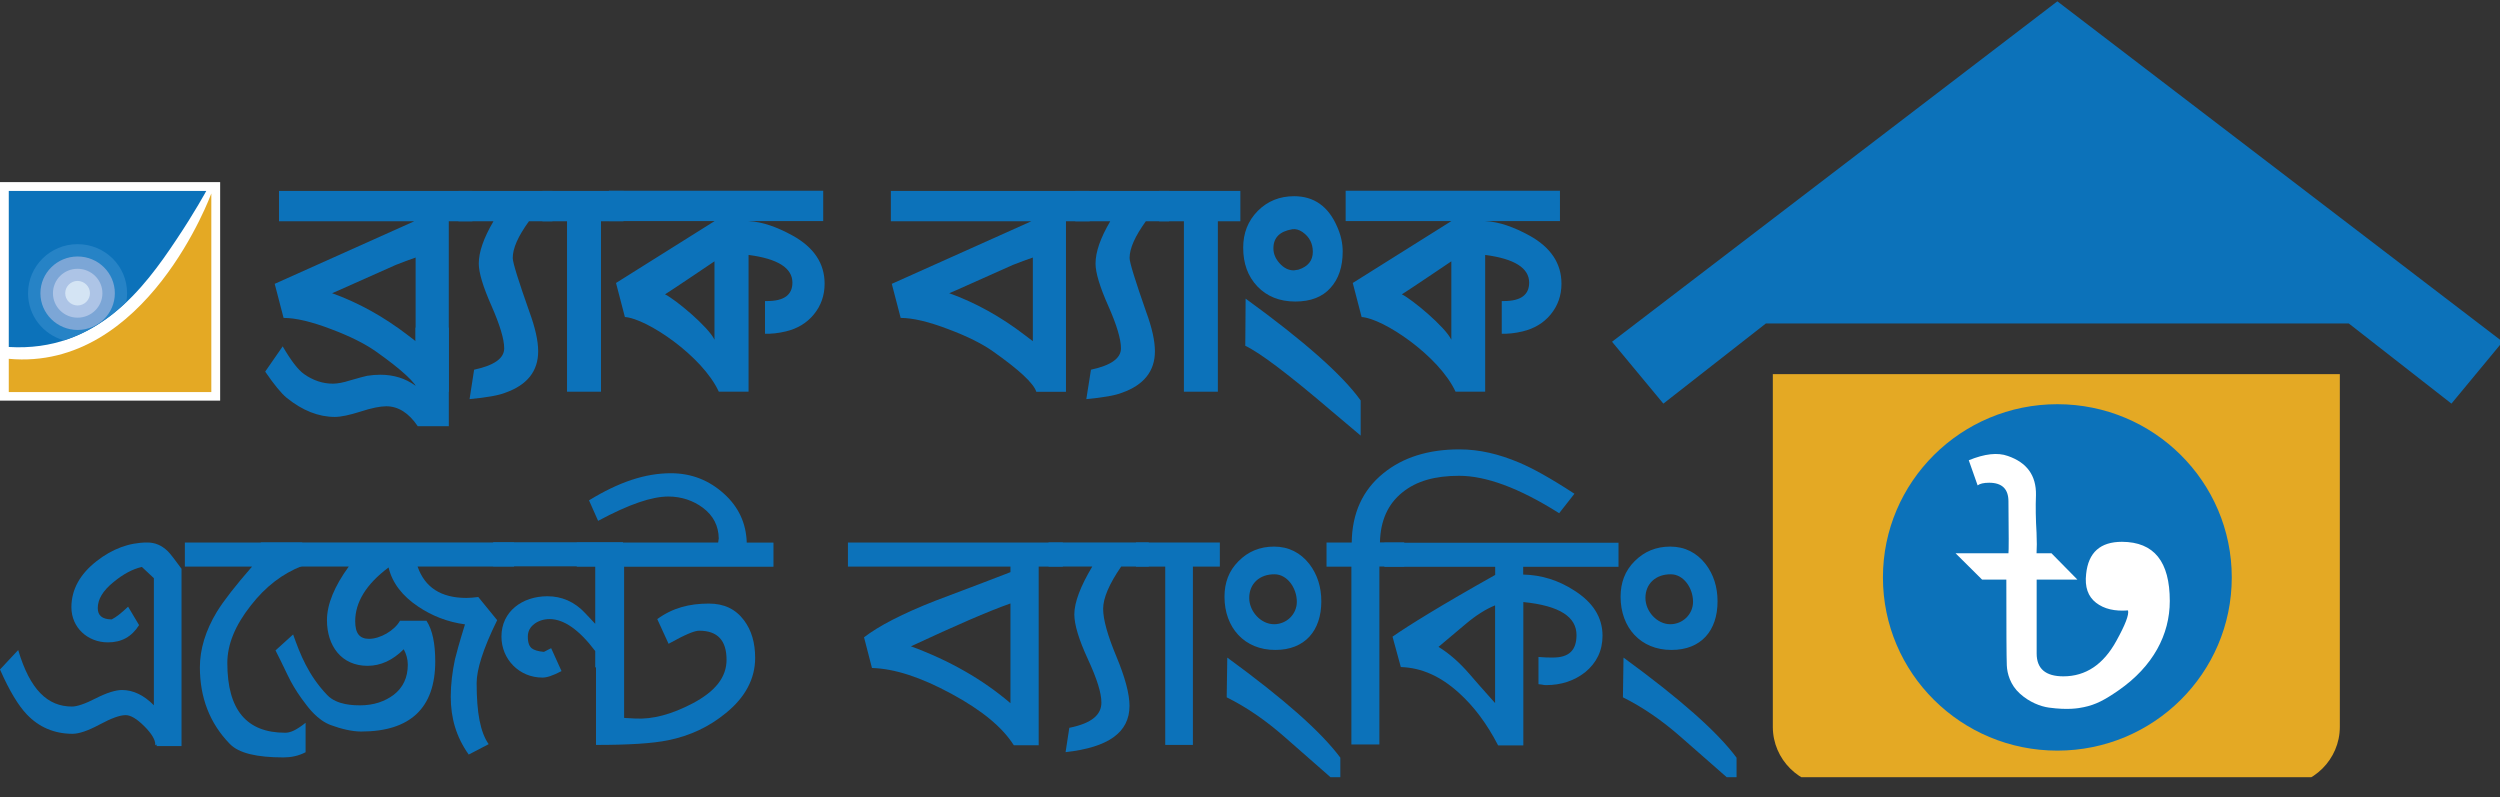 <svg width="116" height="37" viewBox="0 0 116 37" fill="none" xmlns="http://www.w3.org/2000/svg">
<rect x="0" y="0" width="116" height="37" fill="#333333" stroke="none"/>
<g clip-path="url(#clip0)">
<path d="M10.215 8.45H0V18.589H10.215V8.45Z" fill="white"/>
<path d="M9.805 8.858H0.407V18.191H9.805V8.858Z" fill="white"/>
<path d="M8.186 11.116C6.687 13.369 4.489 16.347 0.407 16.1V8.858H9.572C9.572 8.858 9.036 9.848 8.186 11.116Z" fill="#0C72BA"/>
<path d="M0.407 16.649V18.192H9.805V8.977C9.805 8.977 6.8 17.235 0.407 16.649Z" fill="#E4A924"/>
<path d="M3.596 11.329C2.329 11.329 1.301 12.351 1.301 13.608C1.301 14.646 1.999 15.517 2.963 15.791C4.105 15.431 5.058 14.775 5.859 14.012C5.886 13.883 5.897 13.748 5.897 13.603C5.897 12.345 4.874 11.329 3.596 11.329Z" fill="#2683C6"/>
<path d="M5.329 13.606C5.329 14.546 4.555 15.31 3.602 15.31C2.649 15.31 1.875 14.546 1.875 13.606C1.875 12.665 2.649 11.901 3.602 11.901C4.555 11.901 5.329 12.665 5.329 13.606Z" fill="#7CA6D6"/>
<path d="M4.752 13.606C4.752 14.235 4.233 14.74 3.599 14.74C2.966 14.74 2.457 14.23 2.457 13.606C2.457 12.977 2.966 12.472 3.599 12.472C4.233 12.472 4.752 12.977 4.752 13.606Z" fill="#ADC4E6"/>
<path d="M4.174 13.604C4.174 13.916 3.914 14.174 3.6 14.174C3.286 14.174 3.026 13.921 3.026 13.604C3.026 13.292 3.286 13.034 3.6 13.034C3.914 13.04 4.174 13.292 4.174 13.604Z" fill="#D4E4F4"/>
<path d="M19.285 11.95C18.998 12.046 18.69 12.165 18.36 12.294C17.872 12.514 16.99 12.906 15.707 13.476L15.409 13.605C16.638 14.046 17.808 14.697 18.923 15.552C19.069 15.664 19.188 15.756 19.285 15.831V11.95ZM19.221 10.267H12.946V8.858H21.916V10.267H20.823V18.18H19.448C19.318 17.777 18.641 17.154 17.429 16.299C16.931 15.949 16.248 15.605 15.377 15.277C14.451 14.922 13.71 14.751 13.158 14.751L12.746 13.17L19.221 10.267Z" fill="#0C72BA"/>
<path d="M19.38 19.77C18.963 19.157 18.476 18.851 17.924 18.851C17.637 18.851 17.242 18.931 16.727 19.098C16.218 19.259 15.823 19.345 15.537 19.345C14.779 19.345 14.031 19.049 13.301 18.458C13.052 18.254 12.716 17.845 12.305 17.243L13.117 16.071C13.501 16.732 13.831 17.162 14.107 17.356C14.524 17.652 14.973 17.802 15.444 17.802C15.656 17.802 15.921 17.754 16.24 17.652C16.657 17.533 16.922 17.458 17.036 17.437C17.242 17.404 17.447 17.388 17.648 17.388C18.265 17.388 18.811 17.555 19.282 17.899V15.2H20.825V19.775H19.38V19.77Z" fill="#0C72BA"/>
<path d="M24.543 10.267C24.04 10.96 23.791 11.52 23.791 11.971C23.791 12.181 24.05 13.014 24.565 14.471C24.835 15.207 24.971 15.815 24.971 16.299C24.971 17.218 24.467 17.863 23.444 18.223C23.136 18.347 22.584 18.444 21.788 18.519L21.999 17.154C22.93 16.955 23.395 16.627 23.395 16.164C23.395 15.74 23.195 15.079 22.805 14.191C22.41 13.299 22.215 12.649 22.215 12.229C22.215 11.692 22.443 11.041 22.897 10.267H21.273V8.858H25.631V10.267H24.543Z" fill="#0C72BA"/>
<path d="M27.886 10.267V18.175H26.31V10.267H25.168V8.858H28.93V10.267H27.886Z" fill="#0C72BA"/>
<path d="M33.152 15.764V12.125C33.152 12.125 31.1 13.512 30.857 13.657C31.333 13.888 32.876 15.167 33.152 15.764ZM35.496 13.969C35.529 13.969 35.561 13.969 35.593 13.969C36.378 13.969 36.768 13.684 36.768 13.114C36.768 12.436 36.092 12.006 34.733 11.829V18.173H33.352C32.589 16.511 30.001 14.775 28.995 14.71L28.583 13.13L33.157 10.259H28.253V8.851H38.197V10.259H34.733C35.382 10.291 36.064 10.539 36.768 10.926C37.764 11.474 38.262 12.221 38.262 13.162C38.262 13.71 38.094 14.184 37.764 14.587C37.434 14.99 37.001 15.248 36.465 15.377C36.102 15.463 35.783 15.495 35.496 15.485V13.969Z" fill="#0C72BA"/>
<path d="M47.924 11.95C47.637 12.046 47.323 12.165 46.993 12.294C46.506 12.514 45.623 12.906 44.346 13.476L44.043 13.605C45.271 14.046 46.441 14.697 47.556 15.552C47.702 15.664 47.821 15.756 47.924 15.831V11.95ZM47.854 10.267H41.336V8.858H50.555V10.267H49.461V18.18H48.086C47.956 17.777 47.28 17.154 46.067 16.299C45.569 15.949 44.887 15.605 44.01 15.277C43.084 14.922 42.343 14.751 41.791 14.751L41.379 13.17L47.854 10.267Z" fill="#0C72BA"/>
<path d="M53.166 10.267C52.668 10.96 52.413 11.52 52.413 11.971C52.413 12.181 52.673 13.014 53.182 14.471C53.453 15.207 53.588 15.815 53.588 16.299C53.588 17.218 53.079 17.863 52.061 18.223C51.753 18.347 51.201 18.444 50.405 18.519L50.621 17.154C51.547 16.955 52.013 16.627 52.013 16.164C52.013 15.74 51.818 15.079 51.423 14.191C51.027 13.299 50.833 12.649 50.833 12.229C50.833 11.692 51.06 11.041 51.515 10.267H49.891V8.858H54.248V10.267H53.166Z" fill="#0C72BA"/>
<path d="M56.508 10.267V18.175H54.933V10.267H53.785V8.858H57.553V10.267H56.508Z" fill="#0C72BA"/>
<path d="M60.434 10.765C60.277 10.658 60.12 10.615 59.968 10.636C59.378 10.733 59.086 11.029 59.086 11.523C59.086 11.776 59.183 12.007 59.378 12.222C59.573 12.437 59.789 12.545 60.033 12.545L60.249 12.512C60.693 12.367 60.915 12.093 60.915 11.684C60.915 11.297 60.758 10.991 60.434 10.765ZM61.809 19.093C59.833 17.405 58.49 16.383 57.781 16.044L57.797 13.856C60.515 15.829 62.296 17.405 63.135 18.582V20.211L61.809 19.093ZM60.103 13.991C59.373 13.991 58.788 13.754 58.344 13.292C57.9 12.824 57.684 12.227 57.684 11.491C57.684 10.808 57.911 10.244 58.36 9.787C58.815 9.33 59.378 9.104 60.049 9.104C60.964 9.104 61.63 9.572 62.036 10.502C62.215 10.894 62.301 11.287 62.301 11.668C62.301 12.383 62.112 12.948 61.727 13.367C61.354 13.781 60.812 13.991 60.103 13.991Z" fill="#0C72BA"/>
<path d="M67.342 15.764V12.125C67.342 12.125 65.29 13.512 65.047 13.657C65.518 13.888 67.061 15.167 67.342 15.764ZM69.681 13.969C69.713 13.969 69.746 13.969 69.778 13.969C70.563 13.969 70.953 13.684 70.953 13.114C70.953 12.436 70.271 12.006 68.912 11.829V18.173H67.537C66.768 16.511 64.186 14.775 63.179 14.71L62.768 13.13L67.342 10.259H62.438V8.851H72.382V10.259H68.917C69.567 10.291 70.249 10.539 70.958 10.926C71.954 11.474 72.452 12.221 72.452 13.162C72.452 13.71 72.284 14.184 71.954 14.587C71.624 14.99 71.186 15.248 70.65 15.377C70.292 15.463 69.968 15.495 69.681 15.485V13.969Z" fill="#0C72BA"/>
<path d="M81.938 15.008L77.18 18.728L74.798 15.857L95.461 0.062L116.123 15.857L113.747 18.728L108.983 15.008H81.938Z" fill="#0C72BA"/>
<path d="M82.259 17.359V33.729C82.259 35.235 83.498 36.466 85.014 36.466H105.812C107.328 36.466 108.568 35.235 108.568 33.729V17.359H82.259Z" fill="#E4A924"/>
<path d="M103.554 26.792C103.554 31.233 99.927 34.829 95.461 34.829C90.99 34.829 87.368 31.233 87.368 26.792C87.368 22.357 90.99 18.755 95.461 18.755C99.933 18.755 103.554 22.351 103.554 26.792Z" fill="#0C72BA"/>
<path d="M100.678 27.887C100.678 29.447 99.904 30.919 98.302 32.032C97.657 32.479 97.241 32.699 96.689 32.812C96.439 32.866 95.952 32.952 95.07 32.833C94.68 32.78 94.16 32.581 93.722 32.183C93.278 31.785 93.132 31.253 93.116 30.877C93.1 30.506 93.094 29.178 93.094 26.893H91.968L90.739 25.672H93.192C93.208 25.587 93.208 24.785 93.192 23.264C93.192 22.689 92.894 22.399 92.298 22.399C92.044 22.399 91.865 22.442 91.762 22.522C91.676 22.286 91.54 21.893 91.351 21.356C92.087 21.055 92.688 20.985 93.164 21.157C94.052 21.463 94.485 22.065 94.469 22.968C94.447 23.511 94.458 24.097 94.496 24.726C94.512 25.119 94.512 25.431 94.496 25.672H95.189L96.391 26.893H94.501V30.323C94.501 31.027 94.913 31.382 95.741 31.382C96.775 31.382 97.598 30.834 98.199 29.737C98.61 28.995 98.794 28.522 98.74 28.323C98.129 28.371 97.63 28.258 97.257 27.968C96.883 27.678 96.726 27.237 96.797 26.63C96.9 25.635 97.452 25.14 98.459 25.14C99.953 25.146 100.678 26.06 100.678 27.887Z" fill="white"/>
<path d="M7.292 34.548L7.205 34.58V34.548C7.205 34.327 7.043 34.042 6.691 33.693C6.339 33.343 6.058 33.182 5.83 33.182C5.565 33.182 5.175 33.322 4.634 33.612C4.082 33.908 3.665 34.048 3.367 34.048C2.528 34.048 1.813 33.747 1.245 33.15C0.861 32.747 0.444 32.075 0 31.064L0.844 30.161C1.391 32.005 2.209 32.784 3.34 32.784C3.557 32.784 3.925 32.671 4.434 32.408C4.948 32.145 5.37 32.016 5.662 32.016C6.187 32.016 6.685 32.263 7.14 32.725V26.828L6.583 26.306C6.133 26.408 5.695 26.656 5.278 27C4.769 27.408 4.536 27.811 4.536 28.215C4.536 28.548 4.726 28.736 5.181 28.741C5.386 28.639 5.614 28.462 5.944 28.15L6.453 29.005C6.106 29.553 5.635 29.806 5.007 29.806C4.071 29.806 3.313 29.123 3.313 28.177C3.313 27.36 3.708 26.64 4.482 26.037C5.202 25.473 5.987 25.172 6.837 25.172C7.2 25.172 7.508 25.306 7.79 25.581C7.92 25.709 8.125 25.989 8.423 26.392V34.617H7.254L7.292 34.548Z" fill="#0C72BA"/>
<path d="M10.661 34.515C9.73 33.559 9.275 32.365 9.275 30.962C9.275 30.118 9.541 29.252 10.06 28.392C10.38 27.871 10.927 27.172 11.695 26.29H8.577V25.172H14.023V26.258C13.103 26.618 12.323 27.215 11.641 28.091C10.91 29.016 10.548 29.903 10.548 30.763C10.548 32.951 11.452 33.999 13.233 33.999C13.465 33.999 13.725 33.897 14.18 33.537V34.903C13.844 35.08 13.492 35.144 13.157 35.144C11.923 35.144 11.078 34.951 10.661 34.515Z" fill="#0C72BA"/>
<path d="M19.377 26.293C19.713 27.25 20.454 27.744 21.645 27.744C21.808 27.744 21.97 27.728 22.192 27.701L23.069 28.776C22.398 30.136 22.116 31.088 22.116 31.695C22.116 33.088 22.29 33.98 22.674 34.529L21.748 35.012C21.163 34.184 20.915 33.314 20.915 32.324C20.915 31.744 20.99 31.163 21.109 30.599C21.163 30.378 21.304 29.841 21.575 28.97C20.768 28.862 20.043 28.577 19.399 28.142C18.668 27.653 18.202 27.051 18.029 26.33C16.979 27.115 16.481 27.954 16.481 28.825C16.481 29.405 16.698 29.642 17.125 29.642C17.634 29.642 18.3 29.265 18.56 28.803H19.788C20.07 29.228 20.195 29.873 20.195 30.69C20.195 32.851 19.036 33.943 16.757 33.943C16.335 33.943 15.82 33.819 15.344 33.642C14.716 33.41 14.283 32.787 14.234 32.733C13.888 32.287 13.682 31.964 13.487 31.604C13.298 31.244 13.125 30.846 12.784 30.179L13.601 29.438C13.92 30.341 14.305 31.335 15.182 32.249C15.404 32.486 15.723 32.609 16.026 32.669C16.329 32.728 16.595 32.728 16.703 32.728C17.347 32.728 17.856 32.545 18.262 32.244C18.7 31.91 18.922 31.437 18.922 30.841C18.922 30.583 18.852 30.346 18.733 30.126C18.224 30.636 17.661 30.894 17.055 30.894C15.842 30.894 15.171 29.97 15.171 28.776C15.171 28.034 15.523 27.196 16.183 26.287H12.102V25.169H23.854V26.287H19.377V26.293Z" fill="#0C72BA"/>
<path d="M27.619 30.967V30.209C26.856 29.198 26.147 28.725 25.503 28.725C25.221 28.725 24.978 28.811 24.799 28.946C24.593 29.102 24.491 29.29 24.491 29.543C24.491 29.828 24.561 29.994 24.68 30.086C24.767 30.155 24.956 30.225 25.238 30.247L25.573 30.075L26.055 31.139C25.633 31.36 25.367 31.44 25.167 31.44C24.101 31.44 23.267 30.596 23.267 29.537C23.267 28.365 24.242 27.666 25.4 27.666C26.055 27.666 26.656 27.914 27.154 28.451L27.619 28.946V26.279H22.883V25.161H28.908V30.876L27.619 30.967Z" fill="#0C72BA"/>
<path d="M28.959 26.291V33.312C29.133 33.318 29.458 33.339 29.458 33.339C30.286 33.387 31.163 33.145 32.132 32.64C33.204 32.076 33.712 31.414 33.712 30.613C33.712 29.71 33.29 29.264 32.44 29.264C32.224 29.264 31.796 29.441 31.022 29.872L30.497 28.726C31.212 28.205 31.986 28.006 32.89 28.006C33.588 28.006 34.129 28.253 34.525 28.786C34.871 29.248 35.039 29.828 35.039 30.527C35.039 31.49 34.584 32.355 33.68 33.086C32.911 33.721 32.013 34.145 30.989 34.35C30.275 34.495 29.192 34.565 27.655 34.565V26.291H26.762V25.173H33.323L33.35 24.979C33.339 24.399 33.101 23.926 32.614 23.56C32.164 23.227 31.623 23.039 31.011 23.039C30.248 23.039 29.203 23.388 27.752 24.168L27.33 23.216C28.716 22.367 29.934 21.958 31.13 21.958C32.094 21.958 32.911 22.291 33.599 22.915C34.259 23.512 34.622 24.264 34.649 25.178H35.889V26.297H28.959V26.291Z" fill="#0C72BA"/>
<path d="M48.195 26.29V34.58H47.041C46.506 33.736 45.558 32.956 44.14 32.188C42.716 31.419 41.509 31.026 40.459 30.994L40.091 29.57C40.778 29.043 41.861 28.478 43.409 27.871C43.864 27.693 45.028 27.268 46.885 26.548V26.29H39.344V25.172H49.315V26.29H48.195ZM46.885 28C45.861 28.36 44.324 29.032 42.267 29.989C44.053 30.645 45.596 31.526 46.885 32.628V28Z" fill="#0C72BA"/>
<path d="M52.019 26.293C51.473 27.088 51.186 27.744 51.186 28.249C51.186 28.749 51.392 29.48 51.797 30.454C52.203 31.427 52.409 32.201 52.409 32.749C52.409 33.996 51.413 34.679 49.443 34.9L49.616 33.771C50.682 33.556 51.105 33.152 51.105 32.599C51.105 32.147 50.899 31.497 50.477 30.583C50.054 29.669 49.849 28.975 49.849 28.508C49.849 27.943 50.141 27.19 50.682 26.287H48.652V25.169H53.302V26.287H52.019V26.293Z" fill="#0C72BA"/>
<path d="M55.35 26.29V34.564H54.067V26.29H52.708V25.172H56.6V26.29H55.35Z" fill="#0C72BA"/>
<path d="M56.816 27.69C56.816 27.034 57.022 26.485 57.461 26.045C57.904 25.593 58.457 25.362 59.117 25.362C59.794 25.362 60.346 25.647 60.757 26.174C61.125 26.657 61.309 27.233 61.309 27.905C61.309 29.265 60.546 30.157 59.177 30.157C57.742 30.163 56.816 29.12 56.816 27.69ZM59.599 34.189C58.722 33.42 57.84 32.813 56.919 32.356L56.946 30.512C59.61 32.458 61.304 33.963 62.192 35.157V36.463L59.599 34.189ZM57.964 27.743C57.964 28.372 58.505 28.964 59.117 28.964C59.702 28.964 60.173 28.496 60.173 27.926C60.173 27.276 59.723 26.647 59.139 26.647C58.446 26.641 57.964 27.082 57.964 27.743Z" fill="#0C72BA"/>
<path d="M72.345 23.813C70.456 22.62 68.929 22.077 67.7 22.077C66.585 22.077 65.725 22.319 65.08 22.84C64.398 23.383 64.052 24.157 64.03 25.168H65.156V26.286H64.003V34.544H62.704V26.292H61.551V25.173H62.72C62.736 23.808 63.229 22.738 64.182 21.964C65.091 21.222 66.271 20.851 67.717 20.851C68.637 20.851 69.546 21.066 70.477 21.459C71.105 21.722 71.944 22.184 73.054 22.91L72.345 23.813Z" fill="#0C72BA"/>
<path d="M70.676 26.29V26.66C71.521 26.677 72.311 26.924 73.042 27.397C73.919 27.951 74.357 28.65 74.357 29.499C74.357 30.193 74.081 30.757 73.551 31.192C73.042 31.59 72.441 31.789 71.737 31.789C71.705 31.789 71.662 31.789 71.618 31.779C71.575 31.768 71.532 31.762 71.385 31.746V30.483C71.667 30.51 71.856 30.51 72.057 30.51C72.798 30.51 73.15 30.177 73.15 29.467C73.15 28.639 72.398 28.107 70.682 27.935V34.585H69.512C68.987 33.569 68.386 32.773 67.688 32.144C66.838 31.375 65.961 30.983 64.998 30.951L64.613 29.542C65.301 29.058 66.854 28.091 69.377 26.677V26.3H64.234V25.182H75.099V26.3H70.676V26.29ZM69.366 28.091C68.944 28.263 68.489 28.547 68.018 28.945C68.018 28.945 67.596 29.295 66.746 30.015C67.239 30.316 67.71 30.73 68.159 31.246C68.37 31.494 68.776 31.956 69.372 32.623V28.091H69.366Z" fill="#0C72BA"/>
<path d="M75.195 27.69C75.195 27.034 75.401 26.485 75.84 26.045C76.289 25.593 76.836 25.362 77.501 25.362C78.178 25.362 78.73 25.647 79.142 26.174C79.51 26.657 79.694 27.233 79.694 27.905C79.694 29.265 78.93 30.157 77.561 30.157C76.126 30.163 75.195 29.12 75.195 27.69ZM77.983 34.189C77.106 33.42 76.224 32.813 75.304 32.356L75.331 30.512C77.994 32.458 79.688 33.963 80.576 35.157V36.463L77.983 34.189ZM76.348 27.743C76.348 28.372 76.89 28.964 77.501 28.964C78.086 28.964 78.557 28.496 78.557 27.926C78.557 27.276 78.113 26.647 77.528 26.647C76.83 26.641 76.348 27.082 76.348 27.743Z" fill="#0C72BA"/>
</g>
<defs>
<clipPath id="clip0">
<rect width="116" height="36" fill="white" transform="translate(0 0.062)"/>
</clipPath>
</defs>
</svg>

